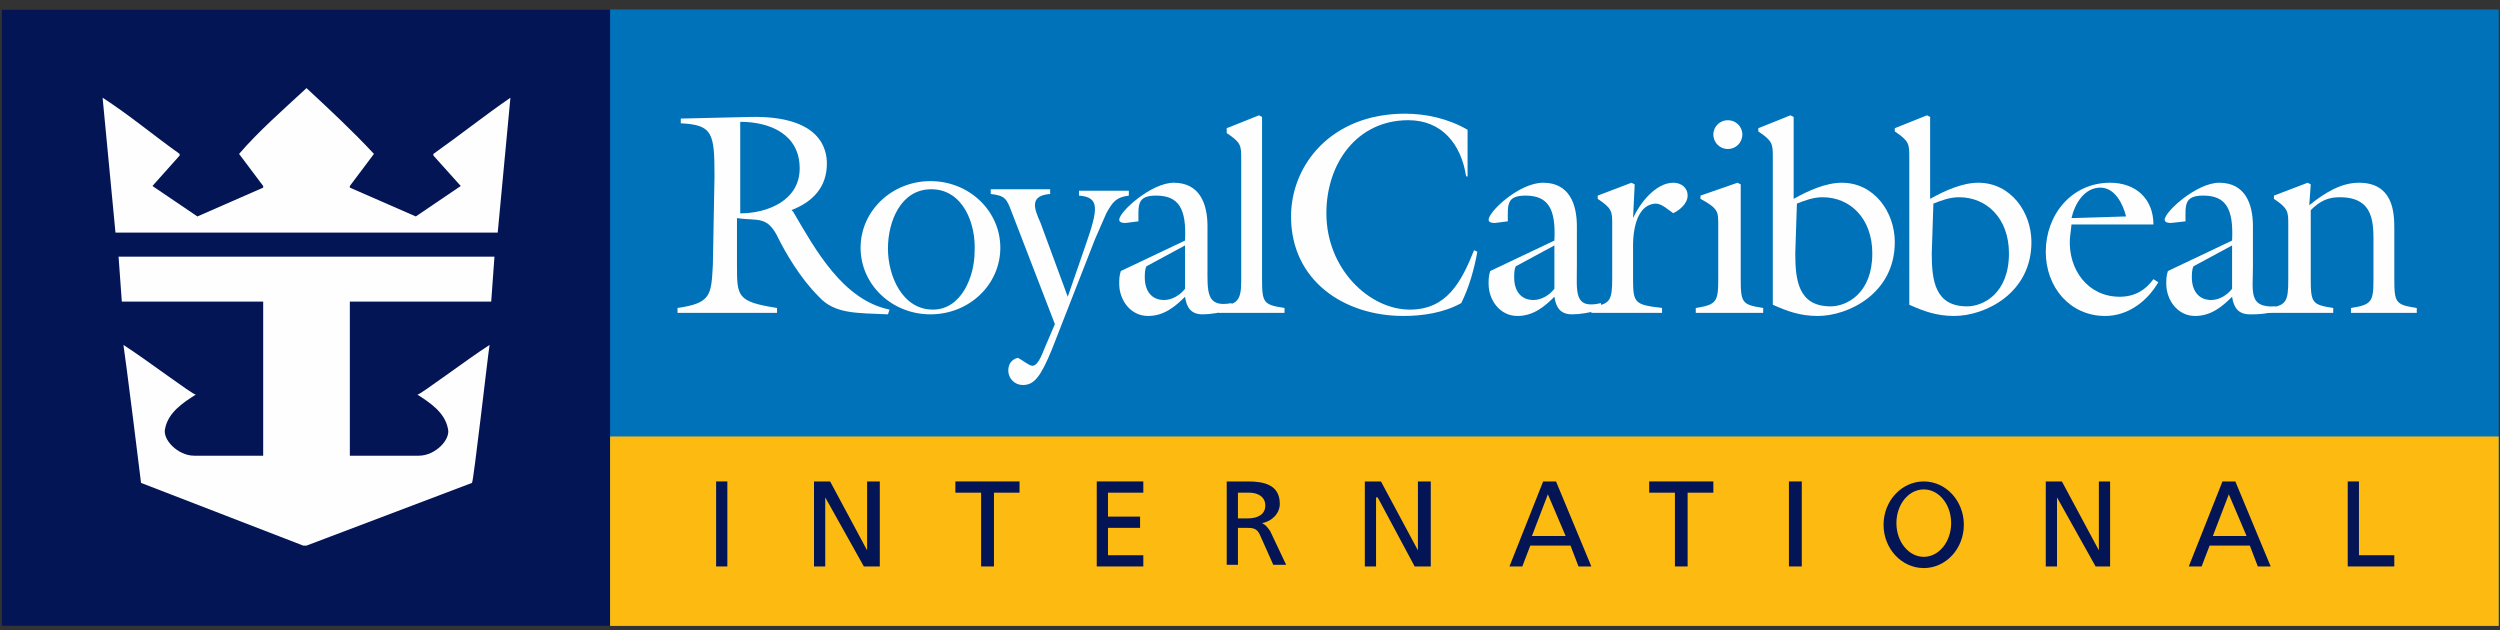 <svg width="500" height="126" viewBox="0 0 500 126" fill="none" xmlns="http://www.w3.org/2000/svg">
<rect x="0" y="0" width="500" height="126" fill="#333333" stroke="none"/>
<g clip-path="url(#clip0_28_1278)">
<path d="M0.293 1.89H499.739V125.18H0.293V1.89Z" fill="#0072BA"/>
<path d="M0.293 1.89H122.019V125.18H0.293V1.89Z" fill="#041556"/>
<path d="M122.02 87.297H499.739V125.18H122.02V87.297Z" fill="#FDBB11"/>
<path fill-rule="evenodd" clip-rule="evenodd" d="M245.342 96.287H249.544C252.736 96.287 255.961 96.906 255.961 100.782C255.961 102.704 254.332 104.3 252.41 104.626C253.062 104.952 253.387 105.277 254.039 106.222L257.231 112.965H254.658L252.084 107.199C251.466 105.57 250.488 105.57 249.218 105.57H247.589V112.965H245.342V96.287ZM247.589 103.681H249.544C251.791 103.681 253.062 102.704 253.062 101.108C253.062 99.512 251.791 98.535 249.837 98.535H247.589V103.681Z" fill="#041556"/>
<path d="M272.964 96.287H276.189L283.583 110.066V96.287H286.156V113.29H282.931L275.537 99.479H275.211V113.29H272.964V96.287Z" fill="#041556"/>
<path fill-rule="evenodd" clip-rule="evenodd" d="M308.631 96.287H311.205L318.273 113.29H315.7L314.104 109.121H306.058L304.462 113.29H301.889L308.631 96.287ZM309.576 98.86L306.384 107.199H313.126L309.576 98.86Z" fill="#041556"/>
<path d="M334.984 98.535H329.837V96.287H342.671V98.535H337.524V113.29H334.984V98.535Z" fill="#041556"/>
<path d="M357.785 96.287H360.358V113.29H357.785V96.287Z" fill="#041556"/>
<path fill-rule="evenodd" clip-rule="evenodd" d="M384.756 113.616C380.326 113.616 376.71 109.74 376.71 104.952C376.71 100.163 380.326 96.287 384.756 96.287C389.186 96.287 392.769 100.163 392.769 104.952C392.769 109.74 389.186 113.616 384.756 113.616ZM390.228 104.626C390.228 100.88 387.785 97.883 384.756 97.883C381.726 97.883 379.283 100.88 379.283 104.626C379.283 108.339 381.726 111.369 384.756 111.369C387.785 111.369 390.228 108.339 390.228 104.626Z" fill="#041556"/>
<path d="M409.153 96.287H412.378L419.772 110.066V96.287H422.02V113.29H419.121L411.401 99.479V113.29H409.153V96.287Z" fill="#041556"/>
<path fill-rule="evenodd" clip-rule="evenodd" d="M444.495 96.287H447.068L454.136 113.29H451.563L449.967 109.121H441.921L440.325 113.29H437.752L444.495 96.287ZM445.765 98.86L442.573 107.199H449.315L445.765 98.86Z" fill="#041556"/>
<path d="M469.544 96.287H471.792V111.043H478.86V113.29H469.544V96.287Z" fill="#041556"/>
<path d="M61.302 17.622C65.797 21.791 70.618 26.287 74.788 30.782L69.967 37.199V37.524L83.159 43.29L92.149 37.199L86.677 31.107V30.782C92.149 26.905 96.97 23.062 102.084 19.544L99.543 46.515H23.094L20.52 19.544C25.96 23.062 30.488 26.905 35.928 30.782V31.107L30.488 37.199L39.478 43.29L52.638 37.524V37.199L47.817 30.782C51.661 26.287 56.807 21.791 61.302 17.622Z" fill="#FEFEFE"/>
<path d="M98.892 51.336L98.241 60.326H69.967V91.141H83.778C87.003 91.141 90.228 87.916 89.576 85.668C88.925 82.476 86.026 80.554 83.485 78.925C84.104 78.925 93.42 71.857 97.915 68.991C97.589 70.912 94.723 96.287 94.397 96.58L61.303 109.121H60.651L28.208 96.58C28.208 96.287 25.016 70.912 24.69 68.991C29.185 71.857 38.501 78.925 39.153 78.925C36.579 80.554 33.68 82.476 33.029 85.668C32.41 87.916 35.602 91.141 38.827 91.141H52.638V60.326H24.364L23.713 51.336H98.892Z" fill="#FEFEFE"/>
<path fill-rule="evenodd" clip-rule="evenodd" d="M142.899 35.277C142.899 26.613 142.573 24.984 136.156 24.658V23.714L149.967 23.388C164.397 23.062 165.375 30.131 165.375 32.704C165.375 37.525 162.476 40.391 158.306 42.02L158.632 42.346C163.127 50.033 168.599 60 177.915 61.922L177.59 62.867C171.466 62.574 166.971 62.867 163.778 59.349C159.902 55.505 157.036 50.358 155.733 47.785C153.485 42.964 151.564 44.267 147.394 43.616V52.932C147.394 59.349 147.394 60.326 155.407 61.596V62.574H135.505V61.596C142.248 60.619 142.248 59.023 142.573 52.932L142.899 35.277ZM148.046 42.671C153.485 42.671 159.935 40.098 159.935 33.681C159.935 26.938 154.137 24.365 148.046 24.365V42.671Z" fill="#FEFEFE"/>
<path fill-rule="evenodd" clip-rule="evenodd" d="M186.091 62.867C178.371 62.867 172.117 56.938 172.117 49.544C172.117 42.183 178.371 36.222 186.091 36.222C193.844 36.222 200.065 42.183 200.065 49.544C200.065 56.938 193.844 62.867 186.091 62.867ZM186.254 37.85C180.163 37.85 177.589 44.267 177.589 49.707C177.589 55.179 180.456 61.922 186.58 61.922C192.345 61.922 194.918 55.179 194.918 50.358C195.244 44.886 192.671 37.85 186.254 37.85Z" fill="#FEFEFE"/>
<path d="M202.313 42.346C201.336 39.772 201.043 39.121 198.144 38.795V37.851H210.033V38.795C205.831 39.121 206.808 41.694 208.111 44.593L213.551 59.349L217.101 49.088C219.675 41.694 219.968 39.447 215.798 39.121V38.144H225.766V39.121C223.192 39.447 222.541 40.391 221.271 42.639L219.023 47.785L210.359 69.935C208.111 75.408 206.808 77.004 204.56 77.004C202.964 77.004 201.661 75.733 201.661 74.105C201.661 72.834 202.313 71.857 203.583 71.564C204.235 71.857 205.831 73.16 206.482 73.16C207.785 73.16 208.73 69.935 209.056 69.316L210.977 64.821L202.313 42.346Z" fill="#FEFEFE"/>
<path fill-rule="evenodd" clip-rule="evenodd" d="M237.003 48.111C237.329 41.694 235.733 39.121 231.205 39.121C227.362 39.121 227.687 41.043 227.687 44.268L225.114 44.593C224.788 44.593 223.844 44.593 223.844 43.942C223.844 42.346 230.261 36.548 234.756 36.548C239.902 36.548 241.498 40.717 241.498 45.212V53.258C241.498 58.372 241.173 61.597 246.319 60.62V61.922C244.061 62.552 242.128 62.867 240.521 62.867C238.274 62.867 237.329 61.597 237.003 59.349C235.082 61.271 232.834 63.193 229.609 63.193C226.091 63.193 223.844 60.001 223.844 56.776C223.844 55.831 223.844 55.18 224.169 54.203L237.003 48.111ZM229.283 53.258C228.958 53.909 228.958 54.854 228.958 55.505C228.958 58.079 230.228 60.001 232.801 60.001C234.43 60.001 236.026 59.023 237.003 57.753V49.089L229.283 53.258Z" fill="#FEFEFE"/>
<path d="M243.746 62.574V61.271C247.59 60.945 248.241 60.001 248.241 56.124V31.727C248.241 29.154 248.241 28.535 245.342 26.613V25.636L251.792 23.062L252.411 23.388V55.831C252.411 60.62 252.736 60.945 256.906 61.597V62.574H243.746Z" fill="#FEFEFE"/>
<path fill-rule="evenodd" clip-rule="evenodd" d="M310.879 48.111C311.205 41.694 309.609 39.121 305.081 39.121C301.238 39.121 301.563 41.043 301.563 44.268L298.99 44.593C298.664 44.593 297.72 44.593 297.72 43.942C297.72 42.346 303.811 36.548 308.632 36.548C313.778 36.548 315.374 40.717 315.374 45.212V53.258C315.374 58.372 314.723 61.922 320.195 60.62V61.922C317.937 62.552 316.004 62.867 314.397 62.867C312.15 62.867 311.205 61.597 310.879 59.349C308.958 61.271 306.71 63.193 303.485 63.193C299.967 63.193 297.72 60.001 297.72 56.776C297.72 55.831 297.72 55.18 298.045 54.203L310.879 48.111ZM303.159 53.258C302.834 53.909 302.834 54.854 302.834 55.505C302.834 58.079 304.104 60.001 306.677 60.001C308.306 60.001 309.902 59.023 310.879 57.753V49.089L303.159 53.258Z" fill="#FEFEFE"/>
<path d="M294.169 35.277H293.224C292.247 28.86 288.403 24.039 281.661 24.039C271.368 24.039 265.276 32.704 265.276 42.639C265.276 53.876 273.941 61.922 281.954 61.922C289.348 61.922 292.247 56.45 294.82 50.033L295.472 50.358C294.82 53.876 293.843 57.427 292.247 60.619C288.729 62.574 284.527 63.192 280.684 63.192C268.794 63.192 258.208 56.124 258.208 43.29C258.208 33.029 266.221 22.736 281.009 22.736C285.179 22.736 289.674 23.713 293.517 25.961V35.277H294.169Z" fill="#FEFEFE"/>
<path fill-rule="evenodd" clip-rule="evenodd" d="M446.417 48.111C446.743 41.694 445.147 39.121 440.652 39.121C436.775 39.121 437.101 41.043 437.101 44.268L434.202 44.593C433.909 44.593 432.932 44.593 432.932 43.942C432.932 42.346 439.349 36.548 443.844 36.548C448.99 36.548 450.586 40.717 450.586 45.212V53.258C450.586 58.372 449.642 61.597 455.081 61.271V62.248C452.834 62.867 451.564 62.867 449.967 62.867C447.72 62.867 446.743 61.597 446.417 59.349C444.495 61.271 442.248 63.193 439.023 63.193C435.505 63.193 433.257 60.001 433.257 56.776C433.257 55.831 433.257 55.18 433.583 54.203L446.417 48.111ZM438.697 53.258C438.371 53.909 438.371 54.854 438.371 55.505C438.371 58.079 439.674 60.001 442.248 60.001C443.844 60.001 445.44 59.023 446.417 57.753V49.089L438.697 53.258Z" fill="#FEFEFE"/>
<path d="M326.612 55.831C326.612 60.62 326.938 60.945 332.41 61.597V62.574H318.273V61.271C322.117 60.945 322.443 60.001 322.443 55.505V44.887C322.443 42.346 322.443 41.694 319.544 39.773V39.121L326.286 36.548L326.938 36.874L326.612 43.616C327.915 40.717 331.107 36.548 334.658 36.548C336.254 36.548 337.524 37.525 337.524 39.121C337.524 40.717 335.928 42.02 334.658 42.639C333.681 42.02 332.41 40.717 331.107 40.717C326.286 41.043 326.612 49.089 326.612 49.708V55.831Z" fill="#FEFEFE"/>
<path d="M348.469 26.905C348.469 28.534 347.166 29.805 345.57 29.805C343.974 29.805 342.671 28.534 342.671 26.905C342.671 25.309 343.974 24.039 345.57 24.039C347.166 24.039 348.469 25.309 348.469 26.905ZM339.153 62.573V61.596C343.323 60.945 343.648 60.326 343.648 55.831V44.886C343.648 42.345 343.648 41.694 340.098 39.772V39.12L347.492 36.547L348.144 36.873V55.831C348.144 60.619 348.469 60.945 352.639 61.596V62.573H339.153Z" fill="#FEFEFE"/>
<path fill-rule="evenodd" clip-rule="evenodd" d="M354.56 31.401C354.56 28.86 354.56 28.209 351.661 26.287V25.636L358.078 23.062L358.73 23.388V39.773C361.629 38.144 365.146 36.548 368.371 36.548C374.788 36.548 378.958 42.346 378.958 48.437C378.958 58.698 369.642 63.193 363.55 63.193C360.032 63.193 357.459 62.248 354.56 60.945V31.401ZM359.055 50.685C359.055 56.124 359.707 61.271 366.124 61.271C369.348 61.271 374.462 58.698 374.462 50.685C374.462 43.616 369.967 39.447 364.528 39.447C362.606 39.447 360.977 40.098 359.381 40.717L359.055 50.685Z" fill="#FEFEFE"/>
<path fill-rule="evenodd" clip-rule="evenodd" d="M381.856 31.401C381.856 28.86 381.856 28.209 378.957 26.287V25.636L385.407 23.062L386.025 23.388V39.773C388.924 38.144 392.475 36.548 395.667 36.548C402.084 36.548 406.286 42.346 406.286 48.437C406.286 58.698 396.97 63.193 390.846 63.193C387.328 63.193 384.755 62.248 381.856 60.945V31.401ZM386.351 50.685C386.351 56.124 387.003 61.271 393.42 61.271C396.644 61.271 401.791 58.698 401.791 50.685C401.791 43.616 397.296 39.447 391.823 39.447C389.902 39.447 388.273 40.098 386.677 40.717L386.351 50.685Z" fill="#FEFEFE"/>
<path fill-rule="evenodd" clip-rule="evenodd" d="M413.974 47.786C413.648 53.877 417.525 59.349 423.942 59.349C426.841 59.349 429.088 58.079 430.684 55.831L431.661 56.45C429.414 60.326 425.538 63.193 421.043 63.193C413.974 63.193 409.153 57.427 409.153 50.359C409.153 42.965 414.3 36.548 422.02 36.548C427.166 36.548 430.684 39.773 430.684 44.887H414.3L413.974 47.786ZM425.212 43.291C424.593 40.75 422.964 37.525 420.065 37.525C416.873 37.525 414.951 40.75 414.3 43.616L425.212 43.291Z" fill="#FEFEFE"/>
<path d="M457.654 44.887C457.654 42.346 457.654 41.694 454.788 39.773V39.121L461.531 36.548L462.149 36.874L461.856 41.043C465.048 38.47 468.273 36.548 471.791 36.548C478.534 36.548 478.86 42.346 478.86 45.538V55.831C478.86 60.62 479.185 60.945 483.355 61.597V62.574H470.195V61.597C474.364 60.945 474.69 60.326 474.69 55.831V49.089C474.69 44.887 475.016 39.447 467.947 39.447C465.7 39.447 464.104 40.098 462.149 42.02V55.831C462.149 60.62 462.475 60.945 466.645 61.597V62.574H453.159V61.597C457.329 61.271 457.654 60.326 457.654 55.831V44.887Z" fill="#FEFEFE"/>
<path d="M143.225 96.287H145.472V113.29H143.225V96.287Z" fill="#041556"/>
<path d="M162.801 96.287H166.026L173.42 110.066V96.287H175.96V113.29H172.768L165.048 99.479V113.29H162.801V96.287Z" fill="#041556"/>
<path d="M196.221 98.535H191.074V96.287H203.908V98.535H198.794V113.29H196.221V98.535Z" fill="#041556"/>
<path d="M219.349 96.287H228.665V98.535H221.596V103.323H228.013V105.57H221.596V111.043H228.665V113.29H219.349V96.287Z" fill="#041556"/>
</g>
<defs>
<clipPath id="clip0_28_1278">
<rect width="500" height="125.407" fill="white"/>
</clipPath>
</defs>
</svg>
